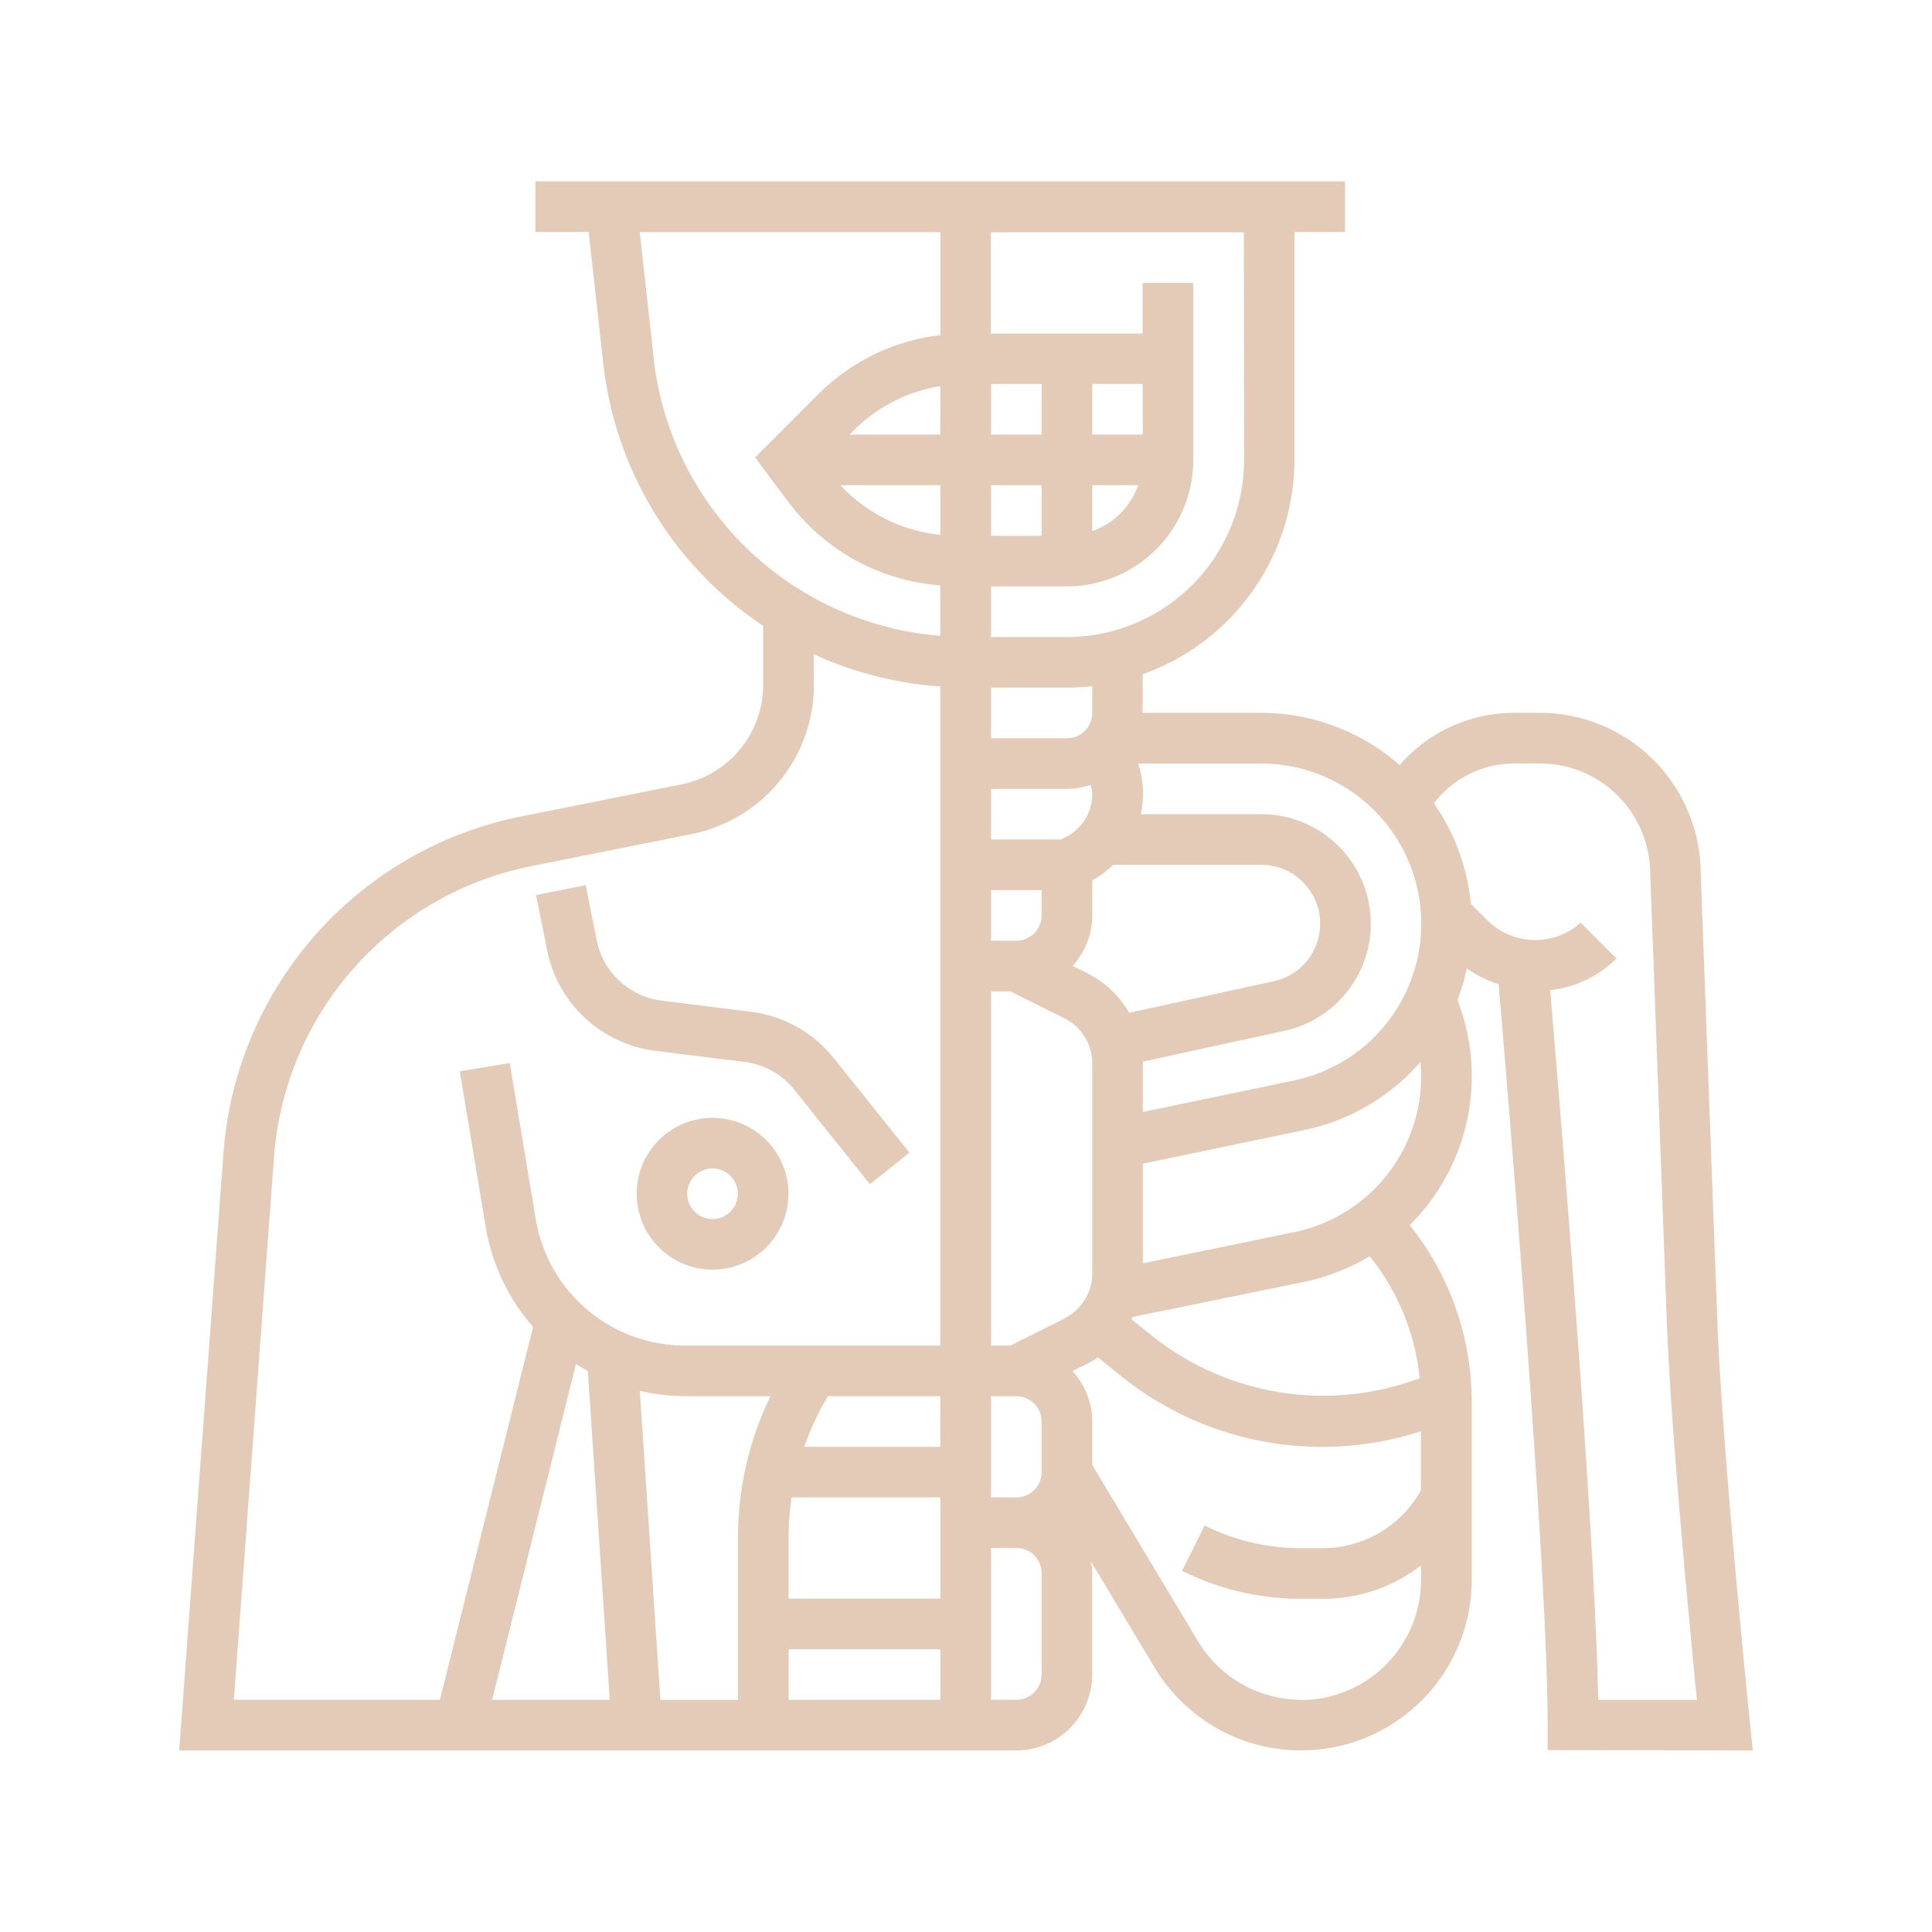 <svg xmlns="http://www.w3.org/2000/svg" xmlns:xlink="http://www.w3.org/1999/xlink" width="48.931" height="48.931" viewBox="0 0 48.931 48.931">
  <defs>
    <clipPath id="clip-path">
      <rect id="Rectángulo_5525" data-name="Rectángulo 5525" width="48.931" height="48.931" transform="translate(159.462 1429.007)" fill="none"/>
    </clipPath>
  </defs>
  <g id="Grupo_69979" data-name="Grupo 69979" transform="translate(-159.462 -1429.007)">
    <g id="Grupo_69981" data-name="Grupo 69981" clip-path="url(#clip-path)">
      <g id="Grupo_69980" data-name="Grupo 69980">
        <g id="Grupo_69979-2" data-name="Grupo 69979">
          <path id="Trazado_102013" data-name="Trazado 102013" d="M177.508,1457.318a1.922,1.922,0,1,0,1.923,1.923A1.925,1.925,0,0,0,177.508,1457.318Zm0,2.564a.641.641,0,1,1,.641-.641A.642.642,0,0,1,177.508,1459.882Z" fill="#e4cbb7"/>
          <path id="Trazado_102014" data-name="Trazado 102014" d="M176.058,1455.62l2.26.282a1.917,1.917,0,0,1,1.263.707l1.913,2.391,1-.8-1.913-2.391a3.187,3.187,0,0,0-2.1-1.177l-2.26-.283a1.921,1.921,0,0,1-1.647-1.531l-.278-1.393-1.257.252.279,1.393A3.2,3.2,0,0,0,176.058,1455.62Z" fill="#e4cbb7"/>
          <path id="Trazado_102015" data-name="Trazado 102015" d="M203.854,1473.34l-.072-.707c-.007-.067-.705-6.869-.829-10.248l-.422-11.4a4.076,4.076,0,0,0-4.073-3.924h-.649a3.84,3.84,0,0,0-2.9,1.324,5.31,5.31,0,0,0-3.508-1.324H188.4v-.978a5.772,5.772,0,0,0,3.846-5.431v-5.768h1.282V1433.6H173.022v1.282h1.349l.369,3.322a9.21,9.21,0,0,0,4.05,6.653v1.5a2.57,2.57,0,0,1-2.061,2.514l-4.068.814a9.411,9.411,0,0,0-7.541,8.534L164,1473.34h21.2a1.925,1.925,0,0,0,1.923-1.922v-2.564a1.968,1.968,0,0,0-.03-.3l1.612,2.687a4.324,4.324,0,0,0,8.031-2.224v-4.494a7.162,7.162,0,0,0-1.57-4.488,5.317,5.317,0,0,0,1.209-5.7,5.181,5.181,0,0,0,.236-.8,3.038,3.038,0,0,0,.806.4c.212,2.485,1.242,14.782,1.242,18.757v.64ZM191.4,1448.345a4.057,4.057,0,0,1,.887,8.016l-3.881.81v-1.228c0-.016,0-.032,0-.048l3.6-.784a2.775,2.775,0,0,0-.6-5.484h-3.051a2.536,2.536,0,0,0,.057-.51,2.5,2.5,0,0,0-.125-.772Zm-17.35,15.206c.1.063.2.123.3.179l.555,8.329h-2.98Zm1.616.681a5.168,5.168,0,0,0,1.16.136h2.149a8.228,8.228,0,0,0-.823,3.592v4.1h-1.964Zm7.613,1.418h-3.448a6.954,6.954,0,0,1,.6-1.282h2.847Zm0,3.845h-3.845v-1.535a7.042,7.042,0,0,1,.076-1.029h3.769Zm-3.845,1.282h3.845v1.282h-3.845Zm5.127-6.409h.641a.642.642,0,0,1,.641.641v1.282a.641.641,0,0,1-.641.64h-.641Zm1.856-1.964-1.366.682h-.49v-8.972h.49l1.366.682a1.275,1.275,0,0,1,.708,1.147v5.313A1.277,1.277,0,0,1,186.414,1462.4Zm-1.856-21.108h1.282v1.281h-1.282Zm2.564,0h1.164a1.921,1.921,0,0,1-1.164,1.163Zm1.281-1.282h-1.281v-1.282H188.4Zm-2.563,0h-1.282v-1.282h1.282Zm-2.564,0h-2.3l.11-.11a3.973,3.973,0,0,1,2.188-1.117Zm0,1.282v1.258a4.027,4.027,0,0,1-2.532-1.258Zm3.71,12.354-.362-.181a1.908,1.908,0,0,0,.5-1.278v-.888a2.549,2.549,0,0,0,.528-.394H191.4a1.492,1.492,0,0,1,.326,2.949l-3.666.8a2.546,2.546,0,0,0-1.071-1.008Zm-2.428-2.1h1.282v.641a.642.642,0,0,1-.641.641h-.641Zm2.525-2.669a1.25,1.25,0,0,1,.039.236,1.215,1.215,0,0,1-.675,1.093l-.117.058h-1.772v-1.282h1.923a1.913,1.913,0,0,0,.6-.1Zm.039-1.817a.642.642,0,0,1-.641.641h-1.923v-1.282h1.923a5.66,5.66,0,0,0,.641-.038Zm3.845-6.409a4.491,4.491,0,0,1-4.486,4.486h-1.923v-1.282h1.923a3.207,3.207,0,0,0,3.2-3.2v-4.487H188.4v1.282h-3.845v-2.563h6.409Zm-14.953-2.588-.353-3.18h7.615v2.606a5.245,5.245,0,0,0-3.094,1.5l-1.6,1.6.863,1.152a5.3,5.3,0,0,0,3.828,2.089v1.276A7.939,7.939,0,0,1,176.014,1438.067Zm-9.616,20.249a8.132,8.132,0,0,1,6.515-7.372l4.068-.814a3.855,3.855,0,0,0,3.091-3.771v-.781a9.2,9.2,0,0,0,3.2.815v16.693h-6.453a3.832,3.832,0,0,1-3.793-3.213l-.657-3.942-1.265.21.657,3.942a5.129,5.129,0,0,0,1.2,2.531l-2.361,9.445h-5.218Zm19.442,13.1a.642.642,0,0,1-.641.641h-.641v-3.846h.641a.642.642,0,0,1,.641.641Zm6.571.641a3.054,3.054,0,0,1-2.608-1.478l-2.681-4.468v-1.1a1.91,1.91,0,0,0-.5-1.278l.362-.181a2.426,2.426,0,0,0,.282-.167l.6.484a8.116,8.116,0,0,0,7.58,1.387v1.5a2.852,2.852,0,0,1-2.484,1.461H192.4a5.458,5.458,0,0,1-2.428-.573l-.573,1.146a6.739,6.739,0,0,0,3,.709h.569a4.047,4.047,0,0,0,2.484-.845v.367a3.045,3.045,0,0,1-3.042,3.042Zm3.01-8.142-.3.1a6.946,6.946,0,0,1-6.45-1.15l-.554-.444c.01-.02.022-.04.031-.06l4.4-.9a5.382,5.382,0,0,0,1.6-.637,5.872,5.872,0,0,1,1.269,3.1Zm.032-7.67a4.029,4.029,0,0,1-3.167,3.958l-3.883.8v-2.523l4.151-.866a5.33,5.33,0,0,0,2.881-1.713c.01.115.018.23.018.347Zm1.257-4.347a5.306,5.306,0,0,0-.935-2.544,2.558,2.558,0,0,1,2.034-1.011h.65a2.793,2.793,0,0,1,2.791,2.69l.422,11.4c.1,2.77.582,7.781.764,9.627h-2.5c-.087-4.451-.975-15.128-1.217-17.977a2.8,2.8,0,0,0,1.678-.8l-.907-.906a1.723,1.723,0,0,1-2.376-.078Z" fill="#e4cbb7"/>
        </g>
      </g>
    </g>
  </g>
</svg>

